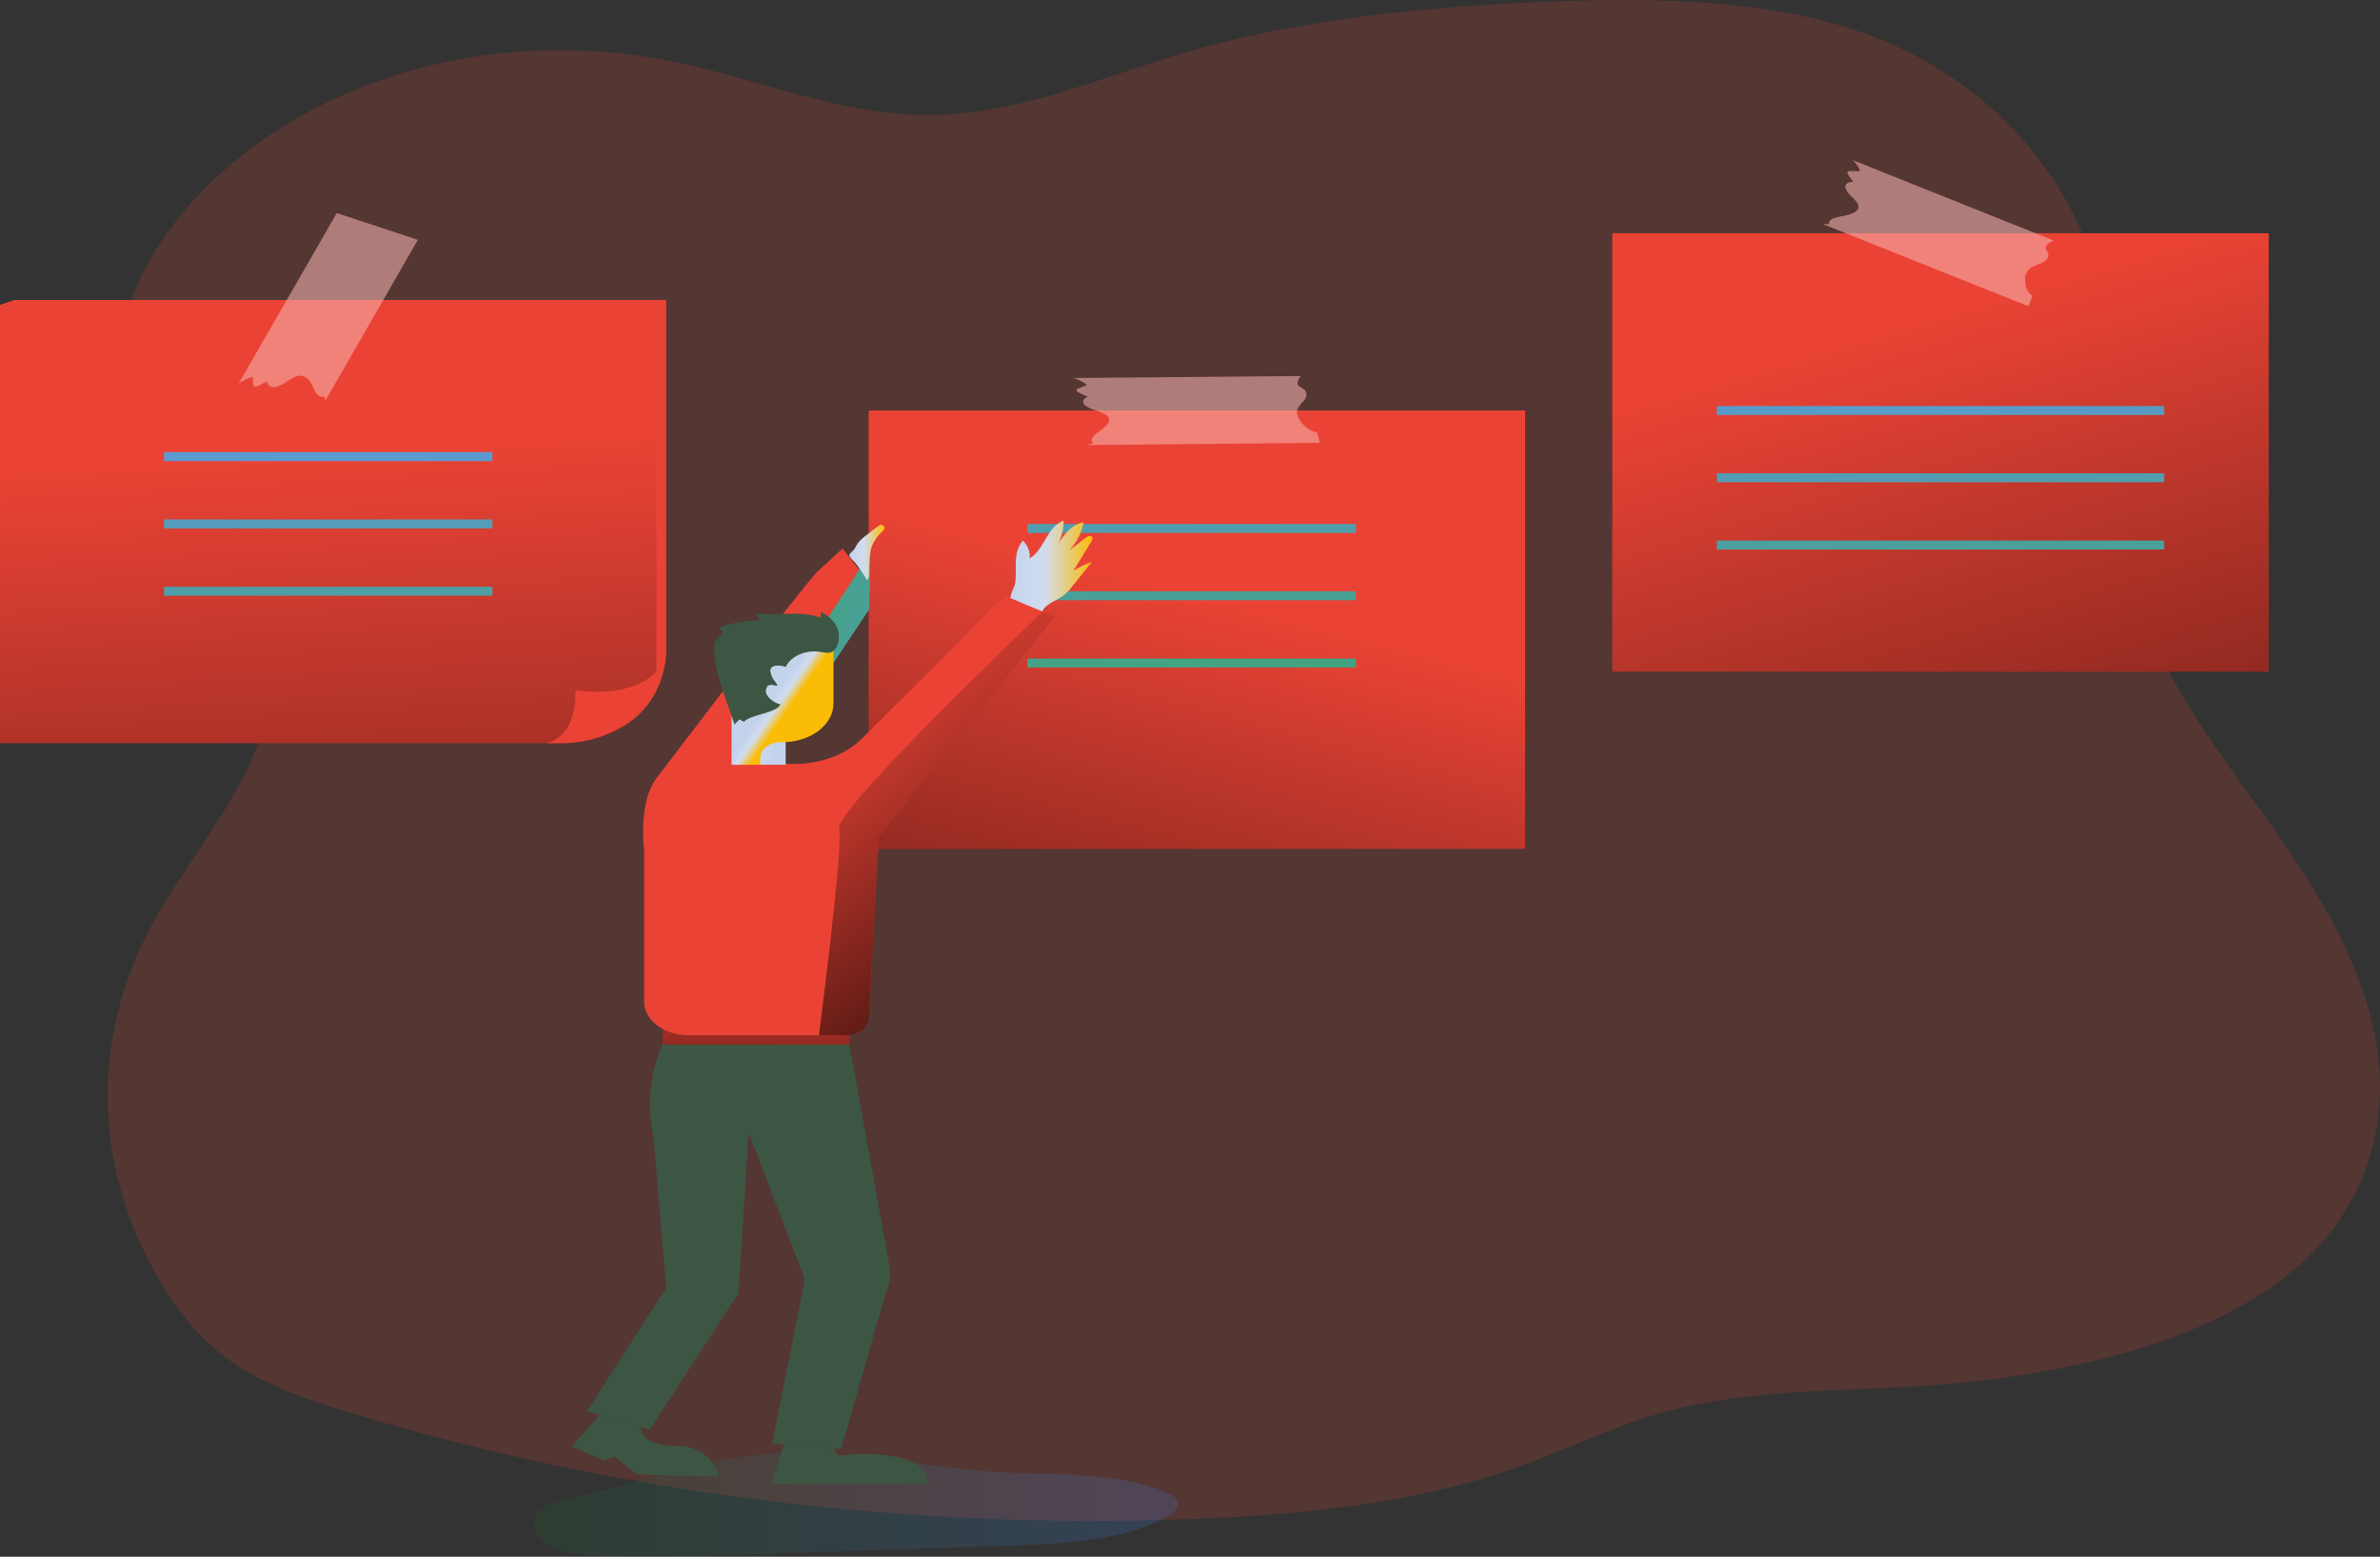 <svg width="653" height="427" viewBox="0 0 653 427" fill="none" xmlns="http://www.w3.org/2000/svg">
<rect x="0" y="0" width="653" height="427" fill="#333333" stroke="none"/>
<g clip-path="url(#clip0_1_19)">
<path opacity="0.18" d="M183.351 16.636C207.456 21.301 229.876 31.57 254.875 31.505C279.075 31.447 300.706 21.748 322.946 15.064C355.51 5.271 391.216 1.687 426.597 0.389C455.765 -0.685 486.293 -0.065 512.244 9.396C538.195 18.857 556.8 36.596 567.334 55.82C577.869 75.045 580.952 95.856 582.141 116.429C583.093 133.836 582.855 151.446 588.375 168.435C595.988 191.892 614.23 212.84 628.848 234.61C640.543 252.018 650.136 270.471 652.486 289.666C654.837 308.862 649.403 329.01 633.377 344.657C609.396 368.064 566.211 377.77 525.281 380.273C502.338 381.672 478.652 381.354 457.183 387.166C442.708 391.075 429.995 397.586 416.158 402.497C388.561 412.297 357.157 415.542 326.276 416.674C247.747 419.544 169.319 409.625 96.277 387.585C85.409 384.282 74.522 380.626 65.758 375.037C56.004 368.822 49.409 360.529 44.26 352.02C34.998 336.596 29.998 319.9 29.566 302.958C29.134 286.016 33.279 269.186 41.748 253.503C54.443 230.197 76.958 207.764 73.285 182.951C67.775 145.987 19.042 113.285 39.531 74.165C61.209 32.853 120.001 4.384 183.351 16.636Z" fill="#EA4335"/>
<path opacity="0.19" d="M157.562 410.66C153.222 411.59 148.293 412.924 146.78 416.14C145.4 419.089 147.731 422.457 151.205 424.173C154.678 425.889 158.922 426.337 163.043 426.582C175.414 427.346 187.785 426.928 200.157 426.517L276.677 423.943C291.647 423.445 307.52 422.717 319.805 416.212C321.709 415.21 323.612 413.725 323.203 412.016C322.87 410.732 321.299 409.852 319.786 409.246C306.463 403.622 290.162 404.682 274.907 403.838C254.78 402.72 234.882 397.918 214.593 398.553C195.322 399.122 176.147 406.658 157.562 410.66Z" fill="url(#paint0_linear_1_19)"/>
<path d="M0 83.597L3.902 82.292H182.808V178.992C182.808 178.992 182.808 194.459 168.001 200.726C161.949 203.3 0 83.597 0 83.597Z" fill="#EA4335"/>
<path d="M180.115 83.597V184.039C180.113 189.288 177.359 194.321 172.461 198.031C167.562 201.742 160.919 203.826 153.993 203.826H0V83.597H180.115Z" fill="#EA4335"/>
<path d="M180.115 83.597V184.039C180.113 189.288 177.359 194.321 172.461 198.031C167.562 201.742 160.919 203.826 153.993 203.826H0V83.597H180.115Z" fill="url(#paint1_linear_1_19)"/>
<path d="M180.115 184.039C180.113 189.288 177.359 194.321 172.461 198.031C167.562 201.742 160.919 203.826 153.993 203.826H149.872C158.999 201.598 157.819 189.332 157.819 189.332C174.891 191.56 180.115 184.039 180.115 184.039ZM238.336 112.586H418.442V232.815H238.336V112.586Z" fill="#EA4335"/>
<path d="M238.336 112.586H418.442V232.815H238.336V112.586Z" fill="url(#paint2_linear_1_19)"/>
<path d="M442.366 63.976H622.472V184.205H442.366V63.976Z" fill="#EA4335"/>
<path d="M442.366 63.976H622.472V184.205H442.366V63.976Z" fill="url(#paint3_linear_1_19)"/>
<path opacity="0.34" d="M114.643 65.793L89.13 110.127C89.13 109.672 89.13 109.218 89.073 108.771C87.645 109.175 86.675 107.956 86.218 106.846C85.438 105.086 84.457 102.937 82.211 103.06C81.041 103.125 79.909 103.839 78.871 104.502C77.969 105.252 76.834 105.819 75.569 106.153C75.276 106.204 74.972 106.199 74.682 106.139C74.393 106.079 74.127 105.966 73.909 105.81C73.691 105.654 73.527 105.46 73.431 105.244C73.335 105.028 73.312 104.798 73.361 104.574L70.973 105.764C68.679 106.896 69.774 104.271 69.25 103.399C67.846 103.785 66.568 104.395 65.501 105.187L92.403 58.438L114.643 65.793ZM298.384 122.061C298.926 121.88 299.459 121.679 299.992 121.462C298.917 120.64 299.992 119.479 301.125 118.679C302.923 117.424 305.103 115.867 304.037 114.352C303.475 113.566 302.133 113.069 300.887 112.643C299.617 112.33 298.472 111.779 297.556 111.042C297.376 110.864 297.256 110.654 297.207 110.432C297.158 110.211 297.181 109.983 297.275 109.769C297.369 109.556 297.53 109.363 297.745 109.208C297.96 109.053 298.222 108.94 298.508 108.879C297.699 108.497 296.899 108.107 296.1 107.718C293.788 106.6 297.404 106.276 298.232 105.555C297.198 104.737 295.941 104.1 294.549 103.687L356.938 103.146C356.377 103.735 356.047 104.433 355.986 105.158C355.986 105.944 357.595 106.492 358.07 107.091C358.129 107.167 358.18 107.247 358.223 107.329L358.48 108.244C358.431 108.866 358.154 109.466 357.68 109.975C356.936 110.689 356.345 111.487 355.929 112.34C355.714 113.385 355.987 114.453 356.7 115.362C357.652 116.804 359.117 118.145 361.154 118.571C361.217 118.577 361.281 118.577 361.344 118.571L362.143 121.455L298.384 122.061ZM500.092 61.445C500.691 61.445 501.291 61.495 501.89 61.495C501.462 60.392 503.128 59.75 504.631 59.462C507.001 59.008 509.903 58.424 509.913 56.722C509.913 55.828 509.056 54.919 508.209 54.083C507.299 53.346 506.644 52.449 506.306 51.472C506.258 51.248 506.284 51.018 506.382 50.803C506.48 50.588 506.647 50.395 506.867 50.24C507.088 50.086 507.355 49.976 507.646 49.919C507.937 49.862 508.241 49.861 508.533 49.915L507.143 48.018C505.821 46.201 509.199 47.225 510.388 46.893C509.984 45.804 509.28 44.791 508.323 43.922L563.461 65.974C562.601 66.296 561.878 66.796 561.377 67.416C560.882 68.101 561.967 69.168 561.995 69.868C562.01 69.956 562.01 70.046 561.995 70.134L561.672 71.021C561.229 71.549 560.608 71.977 559.873 72.261C558.767 72.614 557.745 73.101 556.847 73.704C555.999 74.544 555.565 75.582 555.619 76.639C555.553 78.24 555.991 79.963 557.523 81.073C557.567 81.111 557.618 81.142 557.675 81.167L556.543 84.001L500.092 61.445Z" fill="#EA4335"/>
<path opacity="0.34" d="M114.643 65.793L89.13 110.127C89.13 109.672 89.13 109.218 89.073 108.771C87.645 109.175 86.675 107.956 86.218 106.846C85.438 105.086 84.457 102.937 82.211 103.06C81.041 103.125 79.909 103.839 78.871 104.502C77.969 105.252 76.834 105.819 75.569 106.153C75.276 106.204 74.972 106.199 74.682 106.139C74.393 106.079 74.127 105.966 73.909 105.81C73.691 105.654 73.527 105.46 73.431 105.244C73.335 105.028 73.312 104.798 73.361 104.574L70.973 105.764C68.679 106.896 69.774 104.271 69.25 103.399C67.846 103.785 66.568 104.395 65.501 105.187L92.403 58.438L114.643 65.793ZM298.384 122.061C298.926 121.88 299.459 121.679 299.992 121.462C298.917 120.64 299.992 119.479 301.125 118.679C302.923 117.424 305.103 115.867 304.037 114.352C303.475 113.566 302.133 113.069 300.887 112.643C299.617 112.33 298.472 111.779 297.556 111.042C297.376 110.864 297.256 110.654 297.207 110.432C297.158 110.211 297.181 109.983 297.275 109.769C297.369 109.556 297.53 109.363 297.745 109.208C297.96 109.053 298.222 108.94 298.508 108.879C297.699 108.497 296.899 108.107 296.1 107.718C293.788 106.6 297.404 106.276 298.232 105.555C297.198 104.737 295.941 104.1 294.549 103.687L356.938 103.146C356.377 103.735 356.047 104.433 355.986 105.158C355.986 105.944 357.595 106.492 358.07 107.091C358.129 107.167 358.18 107.247 358.223 107.329L358.48 108.244C358.431 108.866 358.154 109.466 357.68 109.975C356.936 110.689 356.345 111.487 355.929 112.34C355.714 113.385 355.987 114.453 356.7 115.362C357.652 116.804 359.117 118.145 361.154 118.571C361.217 118.577 361.281 118.577 361.344 118.571L362.143 121.455L298.384 122.061ZM500.092 61.445C500.691 61.445 501.291 61.495 501.89 61.495C501.462 60.392 503.128 59.75 504.631 59.462C507.001 59.008 509.903 58.424 509.913 56.722C509.913 55.828 509.056 54.919 508.209 54.083C507.299 53.346 506.644 52.449 506.306 51.472C506.258 51.248 506.284 51.018 506.382 50.803C506.48 50.588 506.647 50.395 506.867 50.24C507.088 50.086 507.355 49.976 507.646 49.919C507.937 49.862 508.241 49.861 508.533 49.915L507.143 48.018C505.821 46.201 509.199 47.225 510.388 46.893C509.984 45.804 509.28 44.791 508.323 43.922L563.461 65.974C562.601 66.296 561.878 66.796 561.377 67.416C560.882 68.101 561.967 69.168 561.995 69.868C562.01 69.956 562.01 70.046 561.995 70.134L561.672 71.021C561.229 71.549 560.608 71.977 559.873 72.261C558.767 72.614 557.745 73.101 556.847 73.704C555.999 74.544 555.565 75.582 555.619 76.639C555.553 78.24 555.991 79.963 557.523 81.073C557.567 81.111 557.618 81.142 557.675 81.167L556.543 84.001L500.092 61.445Z" fill="white"/>
<path d="M471.058 111.36H593.78V113.819H471.058V111.36Z" fill="url(#paint4_linear_1_19)"/>
<path d="M471.058 129.813H593.78V132.272H471.058V129.813Z" fill="url(#paint5_linear_1_19)"/>
<path d="M471.058 148.273H593.78V150.732H471.058V148.273Z" fill="url(#paint6_linear_1_19)"/>
<path d="M44.993 124.022H135.113V126.481H44.993V124.022Z" fill="url(#paint7_linear_1_19)"/>
<path d="M44.993 142.482H135.113V144.941H44.993V142.482Z" fill="url(#paint8_linear_1_19)"/>
<path d="M44.993 160.943H135.113V163.402H44.993V160.943Z" fill="url(#paint9_linear_1_19)"/>
<path d="M281.883 143.715H372.002V146.174H281.883V143.715Z" fill="url(#paint10_linear_1_19)"/>
<path d="M281.883 162.176H372.002V164.635H281.883V162.176Z" fill="url(#paint11_linear_1_19)"/>
<path d="M281.883 180.629H372.002V183.088H281.883V180.629Z" fill="url(#paint12_linear_1_19)"/>
<path d="M180.115 213.475C180.115 213.475 212.528 170.677 223.89 157.135L231.18 150.443L238.327 159.652L238.488 167.065L208.588 209.761C208.588 209.761 187.214 224.544 180.115 213.475Z" fill="#EA4335"/>
<path d="M238.812 151.547L203.173 206.415L228.668 181.862L238.517 167.065L238.812 151.547Z" fill="url(#paint13_linear_1_19)"/>
<path d="M280.665 148.266C282.023 149.681 282.673 151.416 282.501 153.162C286.841 150.465 286.907 144.797 291.846 142.771C291.847 144.943 291.342 147.099 290.352 149.138C291.922 146.686 293.854 143.982 297.309 143.203C296.848 145.995 295.499 148.66 293.378 150.97L297.88 147.523C298.279 147.213 298.831 146.874 299.374 147.083C299.916 147.292 299.773 148.006 299.478 148.482L294.511 156.529C296.082 155.571 297.79 154.749 299.602 154.078L294.149 160.885C293.526 161.748 292.765 162.549 291.884 163.272C289.857 164.815 286.631 165.716 285.937 167.829C286.089 167.375 278.095 165.442 277.534 164.786C276.582 163.654 278.333 161.274 278.533 159.919C279.104 156.111 277.734 151.712 280.665 148.266Z" fill="url(#paint14_linear_1_19)"/>
<path d="M233.026 286.53L244.008 347.145C244.465 349.698 244.113 352.296 242.98 354.724L230.79 397.399L211.89 395.856L220.541 352.251C220.73 351.353 220.655 350.434 220.322 349.561L205.419 310.621L202.612 354.724L178.183 392.221L161.054 387.029L182.761 353.354L179.268 311.703C176.176 297.209 181.828 286.508 181.828 286.508L233.026 286.53Z" fill="#3D5644"/>
<path d="M233.026 286.529H181.79V280.076H233.026V286.529Z" fill="#EA4335"/>
<path d="M233.026 286.53H181.79V280.076H233.026V286.53Z" fill="url(#paint15_linear_1_19)"/>
<path d="M289.334 169.17L241.134 229.498L238.622 274.776C238.622 279.102 238.393 282.708 234.149 283.696C233.323 283.874 232.467 283.959 231.608 283.948H188.927C187.326 283.949 185.74 283.711 184.259 283.247C182.779 282.783 181.434 282.103 180.301 281.245C179.168 280.387 178.27 279.368 177.656 278.247C177.043 277.126 176.727 275.924 176.727 274.711V233.118C176.727 233.118 173.587 209.53 188.356 209.53H217.933C221.462 209.532 224.946 208.928 228.122 207.762C231.298 206.597 234.084 204.901 236.271 202.802L275.726 163.409L289.334 169.17Z" fill="#EA4335"/>
<path d="M215.564 209.754H200.775V181.263H215.564V209.754Z" fill="url(#paint16_linear_1_19)"/>
<path d="M200.785 178.148V209.761H208.588V207.836C208.588 206.704 209.182 205.618 210.238 204.817C211.295 204.017 212.728 203.567 214.222 203.567H214.669C218.384 203.567 221.947 202.449 224.574 200.458C227.201 198.467 228.677 195.767 228.677 192.952V178.148H200.785Z" fill="url(#paint17_linear_1_19)"/>
<path d="M234.463 150.501C234.758 150.032 234.977 149.542 235.3 149.059C235.97 148.199 236.803 147.419 237.775 146.744L240.858 144.364C241.07 144.163 241.365 144.021 241.695 143.961C242.333 143.903 242.78 144.494 242.647 144.97C242.449 145.43 242.106 145.846 241.648 146.182C240.076 147.734 239.089 149.581 238.793 151.525C238.513 153.457 238.396 155.401 238.441 157.344C238.501 157.982 238.33 158.621 237.946 159.19C236.978 157.581 235.905 156.009 234.729 154.481C234.32 153.962 233.074 152.946 233.036 152.361C232.997 151.777 234.196 151.013 234.463 150.501Z" fill="url(#paint18_linear_1_19)"/>
<path d="M230.019 173.172C229.755 172.076 229.188 171.034 228.357 170.115C227.526 169.195 226.448 168.419 225.194 167.836V169.423C219.665 167.396 213.051 168.99 206.989 168.233C207.689 168.789 208.256 169.433 208.664 170.137C204.7 170.137 200.791 170.835 197.245 172.177C197.568 172.531 197.892 172.898 198.196 173.23C198.313 173.338 198.389 173.467 198.415 173.605C198.415 173.886 198.063 174.074 197.768 174.247C196.055 175.235 195.865 177.131 195.96 178.761C196.274 183.693 197.958 188.503 199.633 193.277C200.271 195.087 200.899 196.882 201.537 198.707L202.869 197.315L204.134 197.985C205.866 195.952 213.422 195.527 214.108 193.161C212.204 192.83 209.93 190.875 210.139 189.397C210.349 187.919 210.977 187.587 212.832 188.063C214.127 188.388 212.004 186.383 211.776 185.568C211.548 184.753 211.062 183.924 211.595 183.225C212.328 182.251 214.241 182.503 215.611 182.907C216.208 181.616 217.341 180.506 218.84 179.744C220.34 178.982 222.125 178.609 223.928 178.682C225.832 178.79 227.668 179.662 228.924 178.292C230.181 176.922 230.39 174.759 230.019 173.172Z" fill="#3D5644"/>
<path d="M289.334 169.17L241.134 229.498L238.622 274.776C238.622 279.102 238.726 283.299 232.741 283.948H224.68C224.68 283.948 231.456 232.173 230.209 227.154C228.963 222.135 285.975 167.822 285.975 167.822L289.334 169.17Z" fill="url(#paint19_linear_1_19)"/>
<path d="M215.088 396.115L211.786 406.932H254.609C254.609 406.932 255.056 401.581 246.225 399.721C240.897 398.615 235.295 398.498 229.895 399.382L228.763 397.219L215.088 396.115ZM164.509 388.104L156.972 396.757L165.803 400.658L168.591 399.548L174.919 404.451L197.14 405.006C197.14 405.006 195.674 396.584 185.368 396.562C175.062 396.541 175.976 391.587 175.976 391.587L164.509 388.104Z" fill="#3D5644"/>
</g>
<defs>
<linearGradient id="paint0_linear_1_19" x1="146.38" y1="412.744" x2="323.231" y2="412.744" gradientUnits="userSpaceOnUse">
<stop stop-color="#18662D"/>
<stop offset="1" stop-color="#4285F4"/>
</linearGradient>
<linearGradient id="paint1_linear_1_19" x1="88.055" y1="124.419" x2="106.939" y2="440.832" gradientUnits="userSpaceOnUse">
<stop stop-opacity="0"/>
<stop offset="0.98"/>
</linearGradient>
<linearGradient id="paint2_linear_1_19" x1="332.31" y1="164.022" x2="269.784" y2="405.141" gradientUnits="userSpaceOnUse">
<stop stop-opacity="0"/>
<stop offset="0.98"/>
</linearGradient>
<linearGradient id="paint3_linear_1_19" x1="515.289" y1="91.183" x2="607.615" y2="400.087" gradientUnits="userSpaceOnUse">
<stop stop-opacity="0"/>
<stop offset="0.98"/>
</linearGradient>
<linearGradient id="paint4_linear_1_19" x1="527.623" y1="52.337" x2="541.84" y2="363.238" gradientUnits="userSpaceOnUse">
<stop stop-color="#68A0FD"/>
<stop offset="0.09" stop-color="#6497EC"/>
<stop offset="0.52" stop-color="#34A853"/>
<stop offset="0.83" stop-color="#44694E"/>
<stop offset="0.99" stop-color="#3D5644"/>
</linearGradient>
<linearGradient id="paint5_linear_1_19" x1="526.157" y1="52.403" x2="540.375" y2="363.302" gradientUnits="userSpaceOnUse">
<stop stop-color="#68A0FD"/>
<stop offset="0.09" stop-color="#6497EC"/>
<stop offset="0.52" stop-color="#34A853"/>
<stop offset="0.83" stop-color="#44694E"/>
<stop offset="0.99" stop-color="#3D5644"/>
</linearGradient>
<linearGradient id="paint6_linear_1_19" x1="524.692" y1="52.474" x2="538.909" y2="363.368" gradientUnits="userSpaceOnUse">
<stop stop-color="#68A0FD"/>
<stop offset="0.09" stop-color="#6497EC"/>
<stop offset="0.52" stop-color="#34A853"/>
<stop offset="0.83" stop-color="#44694E"/>
<stop offset="0.99" stop-color="#3D5644"/>
</linearGradient>
<linearGradient id="paint7_linear_1_19" x1="85.856" y1="72.536" x2="100.074" y2="383.435" gradientUnits="userSpaceOnUse">
<stop stop-color="#68A0FD"/>
<stop offset="0.09" stop-color="#6497EC"/>
<stop offset="0.52" stop-color="#34A853"/>
<stop offset="0.83" stop-color="#44694E"/>
<stop offset="0.99" stop-color="#3D5644"/>
</linearGradient>
<linearGradient id="paint8_linear_1_19" x1="84.391" y1="72.608" x2="98.609" y2="383.508" gradientUnits="userSpaceOnUse">
<stop stop-color="#68A0FD"/>
<stop offset="0.09" stop-color="#6497EC"/>
<stop offset="0.52" stop-color="#34A853"/>
<stop offset="0.83" stop-color="#44694E"/>
<stop offset="0.99" stop-color="#3D5644"/>
</linearGradient>
<linearGradient id="paint9_linear_1_19" x1="82.925" y1="72.672" x2="97.143" y2="383.573" gradientUnits="userSpaceOnUse">
<stop stop-color="#68A0FD"/>
<stop offset="0.09" stop-color="#6497EC"/>
<stop offset="0.52" stop-color="#34A853"/>
<stop offset="0.83" stop-color="#44694E"/>
<stop offset="0.99" stop-color="#3D5644"/>
</linearGradient>
<linearGradient id="paint10_linear_1_19" x1="320.329" y1="61.813" x2="334.541" y2="372.713" gradientUnits="userSpaceOnUse">
<stop stop-color="#68A0FD"/>
<stop offset="0.09" stop-color="#6497EC"/>
<stop offset="0.52" stop-color="#34A853"/>
<stop offset="0.83" stop-color="#44694E"/>
<stop offset="0.99" stop-color="#3D5644"/>
</linearGradient>
<linearGradient id="paint11_linear_1_19" x1="318.863" y1="61.885" x2="333.076" y2="372.785" gradientUnits="userSpaceOnUse">
<stop stop-color="#68A0FD"/>
<stop offset="0.09" stop-color="#6497EC"/>
<stop offset="0.52" stop-color="#34A853"/>
<stop offset="0.83" stop-color="#44694E"/>
<stop offset="0.99" stop-color="#3D5644"/>
</linearGradient>
<linearGradient id="paint12_linear_1_19" x1="317.398" y1="61.95" x2="331.61" y2="372.849" gradientUnits="userSpaceOnUse">
<stop stop-color="#68A0FD"/>
<stop offset="0.09" stop-color="#6497EC"/>
<stop offset="0.52" stop-color="#34A853"/>
<stop offset="0.83" stop-color="#44694E"/>
<stop offset="0.99" stop-color="#3D5644"/>
</linearGradient>
<linearGradient id="paint13_linear_1_19" x1="305.969" y1="190.926" x2="92.289" y2="138.616" gradientUnits="userSpaceOnUse">
<stop stop-color="#68A0FD"/>
<stop offset="0.09" stop-color="#6497EC"/>
<stop offset="0.52" stop-color="#34A853"/>
<stop offset="0.83" stop-color="#44694E"/>
<stop offset="0.99" stop-color="#3D5644"/>
</linearGradient>
<linearGradient id="paint14_linear_1_19" x1="277.258" y1="155.296" x2="299.764" y2="155.296" gradientUnits="userSpaceOnUse">
<stop stop-color="#C4D3EC"/>
<stop offset="0.42" stop-color="#D1DCEF"/>
<stop offset="1" stop-color="#FBBC05"/>
</linearGradient>
<linearGradient id="paint15_linear_1_19" x1="207.503" y1="264.738" x2="207.334" y2="323.111" gradientUnits="userSpaceOnUse">
<stop stop-opacity="0"/>
<stop offset="0.98"/>
</linearGradient>
<linearGradient id="paint16_linear_1_19" x1="212.728" y1="195.577" x2="188.458" y2="194.987" gradientUnits="userSpaceOnUse">
<stop stop-color="#C4D3EC"/>
<stop offset="0.42" stop-color="#D1DCEF"/>
<stop offset="1" stop-color="#FBBC05"/>
</linearGradient>
<linearGradient id="paint17_linear_1_19" x1="211.329" y1="192.592" x2="215.637" y2="195.596" gradientUnits="userSpaceOnUse">
<stop stop-color="#C4D3EC"/>
<stop offset="0.42" stop-color="#D1DCEF"/>
<stop offset="1" stop-color="#FBBC05"/>
</linearGradient>
<linearGradient id="paint18_linear_1_19" x1="233.045" y1="151.59" x2="242.676" y2="151.59" gradientUnits="userSpaceOnUse">
<stop stop-color="#C4D3EC"/>
<stop offset="0.42" stop-color="#D1DCEF"/>
<stop offset="1" stop-color="#FBBC05"/>
</linearGradient>
<linearGradient id="paint19_linear_1_19" x1="218.561" y1="199.06" x2="302.328" y2="303.465" gradientUnits="userSpaceOnUse">
<stop stop-opacity="0"/>
<stop offset="0.98"/>
</linearGradient>
<clipPath id="clip0_1_19">
<rect width="653" height="427" fill="white"/>
</clipPath>
</defs>
</svg>

